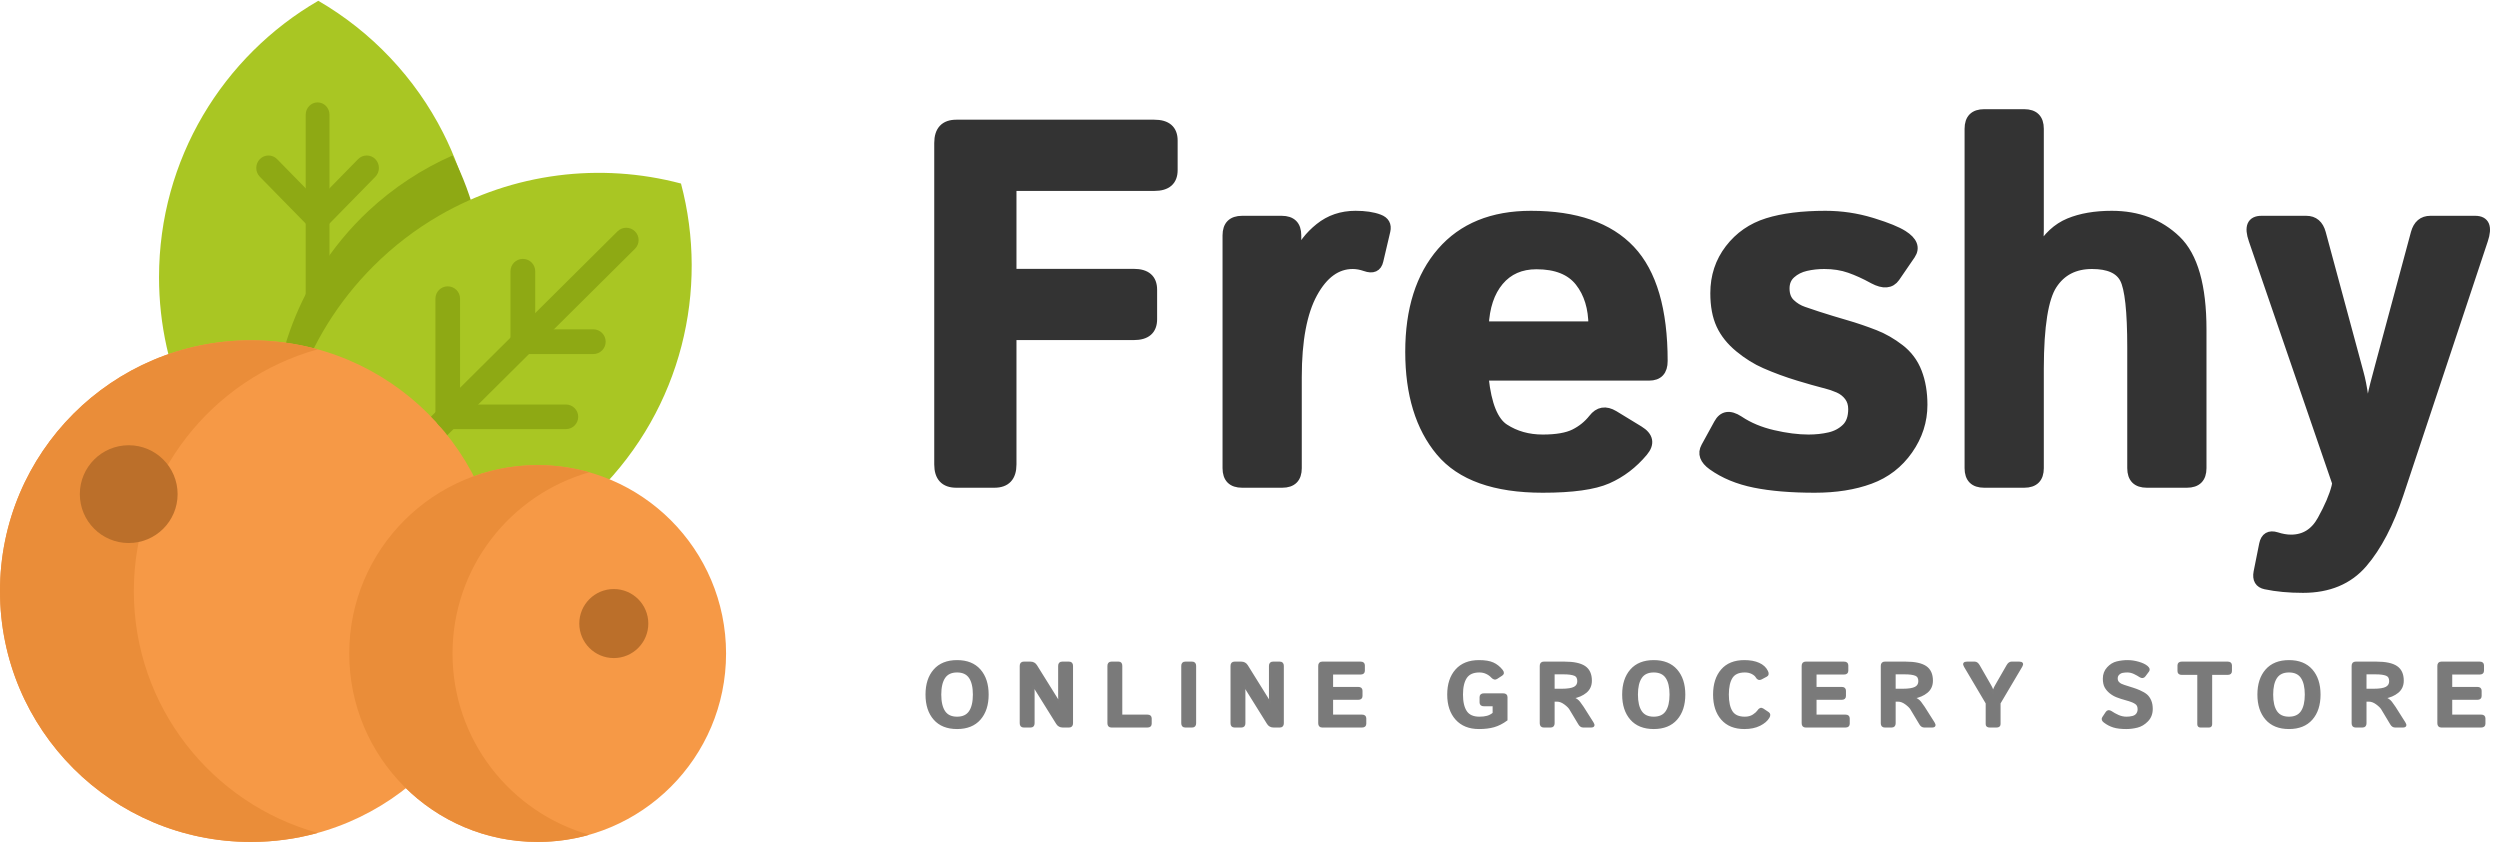 <svg width="190" height="64" viewBox="0 0 190 64" fill="none" xmlns="http://www.w3.org/2000/svg">
<g clip-path="url(#clip0_2_31)">
<g clip-path="url(#clip1_2_31)">
<path d="M36.292 21.066C36.292 30.037 31.425 37.871 24.189 42.073C22.801 41.267 21.5 40.327 20.304 39.27C15.264 34.824 12.086 28.317 12.086 21.066C12.086 12.094 16.953 4.26 24.189 0.059C28.242 2.412 31.55 5.904 33.678 10.097C35.35 13.391 36.292 17.119 36.292 21.066Z" fill="#A9C623"/>
<path d="M24.137 34.633C23.637 34.633 23.233 34.214 23.233 33.697V8.72C23.233 8.202 23.637 7.783 24.137 7.783C24.637 7.783 25.041 8.202 25.041 8.72V33.697C25.041 34.214 24.637 34.633 24.137 34.633Z" fill="#8EA914"/>
<path d="M24.137 17.522C23.891 17.522 23.655 17.422 23.481 17.244L19.748 13.434C19.386 13.064 19.386 12.465 19.748 12.095C20.11 11.725 20.698 11.726 21.06 12.095L24.137 15.236L27.215 12.095C27.577 11.725 28.164 11.725 28.526 12.095C28.888 12.465 28.888 13.064 28.526 13.434L24.793 17.244C24.619 17.422 24.383 17.522 24.137 17.522Z" fill="#8EA914"/>
<path d="M36.866 22.174C36.866 30.644 32.252 38.04 25.392 42.007C24.076 41.245 22.843 40.358 21.709 39.36C19.871 33.276 20.57 26.467 24.205 20.649C25.296 18.904 26.582 17.355 28.019 16.016C29.916 14.248 32.074 12.839 34.387 11.818C35.973 14.928 36.866 18.447 36.866 22.174Z" fill="#8EA914"/>
<path d="M21.407 39.981C21.537 41.208 21.762 42.426 22.081 43.625C30.161 45.769 39.131 43.673 45.468 37.337C51.805 31.001 53.9 22.029 51.756 13.949C45.636 12.326 39.004 13.133 33.394 16.375C31.598 17.412 29.906 18.7 28.369 20.237C22.972 25.634 20.651 32.941 21.407 39.981Z" fill="#A9C623"/>
<path d="M28.469 38.178C28.228 38.178 27.987 38.086 27.804 37.904C27.436 37.538 27.436 36.947 27.804 36.581L46.928 17.584C47.296 17.218 47.892 17.218 48.259 17.584C48.627 17.949 48.627 18.541 48.259 18.906L29.135 37.904C28.951 38.086 28.71 38.178 28.469 38.178Z" fill="#8EA914"/>
<path d="M38.124 44.925C38.124 55.453 29.59 63.987 19.062 63.987C8.535 63.987 0 55.453 0 44.925C0 34.397 8.535 25.863 19.062 25.863C29.59 25.863 38.124 34.397 38.124 44.925Z" fill="#F69946"/>
<path d="M10.171 44.925C10.171 36.159 16.089 28.776 24.147 26.55C22.529 26.103 20.823 25.863 19.062 25.863C8.535 25.863 0 34.397 0 44.925C0 55.453 8.535 63.987 19.062 63.987C20.823 63.987 22.529 63.748 24.147 63.3C16.089 61.074 10.171 53.691 10.171 44.925Z" fill="#EA8D39"/>
<path d="M43.009 32.613H34.029C33.512 32.613 33.093 32.194 33.093 31.677V22.697C33.093 22.18 33.512 21.762 34.029 21.762C34.545 21.762 34.964 22.18 34.964 22.697V30.742H43.009C43.525 30.742 43.944 31.161 43.944 31.677C43.944 32.194 43.525 32.613 43.009 32.613Z" fill="#8EA914"/>
<path d="M45.09 26.909H39.737C39.217 26.909 38.797 26.488 38.797 25.969V20.616C38.797 20.096 39.217 19.675 39.737 19.675C40.256 19.675 40.677 20.096 40.677 20.616V25.028H45.09C45.61 25.028 46.031 25.449 46.031 25.969C46.031 26.488 45.61 26.909 45.09 26.909Z" fill="#8EA914"/>
<path d="M55.181 49.668C55.181 57.576 48.77 63.987 40.861 63.987C32.953 63.987 26.542 57.576 26.542 49.668C26.542 41.759 32.953 35.348 40.861 35.348C48.77 35.348 55.181 41.759 55.181 49.668Z" fill="#F69946"/>
<path d="M34.392 49.668C34.392 43.12 38.786 37.599 44.786 35.893C43.539 35.538 42.222 35.348 40.861 35.348C32.953 35.348 26.542 41.759 26.542 49.668C26.542 57.576 32.953 63.987 40.861 63.987C42.222 63.987 43.539 63.797 44.786 63.443C38.786 61.736 34.392 56.215 34.392 49.668Z" fill="#EA8D39"/>
<path d="M13.498 37.554C13.498 39.606 11.835 41.27 9.782 41.27C7.73 41.27 6.067 39.606 6.067 37.554C6.067 35.502 7.73 33.838 9.782 33.838C11.835 33.838 13.498 35.502 13.498 37.554Z" fill="#BB6F2A"/>
<path d="M49.272 47.39C49.272 48.839 48.097 50.013 46.649 50.013C45.2 50.013 44.026 48.839 44.026 47.39C44.026 45.941 45.2 44.767 46.649 44.767C48.097 44.767 49.272 45.941 49.272 47.39Z" fill="#BB6F2A"/>
<path d="M72.682 36.72C71.794 36.72 71.35 36.245 71.35 35.294V10.872C71.35 9.921 71.794 9.445 72.682 9.445H87.727C88.678 9.445 89.153 9.857 89.153 10.681V12.926C89.153 13.75 88.678 14.162 87.727 14.162H76.904V20.781H86.167C87.118 20.781 87.593 21.193 87.593 22.017V24.262C87.593 25.086 87.118 25.498 86.167 25.498H76.904V35.294C76.904 36.245 76.46 36.72 75.573 36.72H72.682ZM94.403 36.72C93.642 36.72 93.261 36.34 93.261 35.579V17.89C93.261 17.129 93.642 16.749 94.403 16.749H97.408C98.169 16.749 98.549 17.129 98.549 17.89V19.45H98.625C98.955 18.638 99.506 17.922 100.28 17.3C101.053 16.679 101.966 16.369 103.019 16.369C103.741 16.369 104.337 16.457 104.807 16.635C105.25 16.8 105.422 17.104 105.32 17.548L104.788 19.811C104.673 20.318 104.331 20.471 103.76 20.268C103.431 20.154 103.114 20.096 102.809 20.096C101.592 20.096 100.584 20.826 99.785 22.284C98.987 23.742 98.587 25.866 98.587 28.655V35.579C98.587 36.34 98.207 36.72 97.446 36.72H94.403ZM107.146 26.735C107.146 23.526 107.948 20.997 109.552 19.145C111.156 17.294 113.423 16.369 116.352 16.369C119.75 16.369 122.273 17.244 123.922 18.993C125.57 20.743 126.394 23.558 126.394 27.438C126.394 28.199 126.039 28.579 125.329 28.579H112.776L112.794 28.761C113.009 30.761 113.523 32.025 114.336 32.555C115.173 33.1 116.143 33.373 117.246 33.373C118.298 33.373 119.103 33.233 119.661 32.954C120.219 32.675 120.688 32.295 121.069 31.813C121.5 31.255 122.032 31.166 122.666 31.547L124.568 32.707C125.317 33.163 125.424 33.709 124.892 34.343C124.118 35.268 123.212 35.959 122.172 36.416C121.132 36.872 119.49 37.1 117.246 37.1C113.607 37.1 111.013 36.175 109.467 34.324C107.92 32.472 107.146 29.943 107.146 26.735ZM112.795 24.775H121.069C121.069 23.406 120.726 22.287 120.042 21.418C119.357 20.55 118.266 20.116 116.77 20.116C115.578 20.116 114.634 20.531 113.936 21.361C113.239 22.192 112.858 23.33 112.795 24.775ZM130.141 35.389C129.52 34.945 129.349 34.469 129.628 33.962L130.598 32.193C130.934 31.571 131.454 31.486 132.157 31.94L132.196 31.965C132.918 32.447 133.771 32.802 134.754 33.03C135.736 33.258 136.634 33.373 137.445 33.373C138.016 33.373 138.548 33.315 139.043 33.201C139.537 33.087 139.956 32.865 140.298 32.536C140.64 32.206 140.812 31.724 140.812 31.09C140.812 30.71 140.71 30.386 140.507 30.12C140.304 29.854 140.044 29.651 139.727 29.511C139.41 29.372 139.074 29.258 138.719 29.169L138.572 29.133C138.113 29.016 137.487 28.838 136.694 28.599C135.812 28.332 134.966 28.021 134.155 27.666C133.483 27.375 132.826 26.966 132.186 26.44C131.546 25.913 131.077 25.327 130.779 24.68C130.481 24.034 130.332 23.235 130.332 22.284C130.332 21.003 130.702 19.881 131.444 18.917C132.186 17.953 133.147 17.288 134.326 16.92C135.505 16.552 136.976 16.369 138.738 16.369C139.93 16.369 141.091 16.54 142.219 16.882L142.395 16.936C143.431 17.258 144.178 17.564 144.635 17.852C145.382 18.325 145.579 18.829 145.225 19.363L144.045 21.085C143.697 21.583 143.141 21.629 142.377 21.224L142.333 21.2C141.737 20.87 141.151 20.604 140.574 20.401C139.997 20.198 139.353 20.096 138.643 20.096C138.161 20.096 137.699 20.147 137.255 20.249C136.811 20.35 136.434 20.54 136.123 20.819C135.812 21.098 135.657 21.466 135.657 21.922C135.657 22.404 135.8 22.782 136.085 23.054C136.37 23.327 136.7 23.526 137.074 23.653L137.7 23.864C137.852 23.916 138.002 23.966 138.149 24.015C138.859 24.243 139.575 24.462 140.298 24.671C141.021 24.88 141.756 25.131 142.504 25.422C143.151 25.676 143.779 26.037 144.387 26.506C144.996 26.975 145.44 27.571 145.719 28.294C145.998 29.017 146.137 29.841 146.137 30.767C146.137 31.997 145.77 33.138 145.034 34.19C144.299 35.243 143.329 35.991 142.124 36.435C140.919 36.879 139.518 37.1 137.921 37.1C136.133 37.1 134.611 36.974 133.356 36.72C132.1 36.466 131.029 36.023 130.141 35.389ZM150.797 36.72C150.036 36.72 149.656 36.34 149.656 35.579V9.788C149.656 9.027 150.036 8.646 150.797 8.646H153.84C154.601 8.646 154.982 9.027 154.982 9.788V17.472C154.982 17.979 154.956 18.486 154.905 18.993H155.02C155.603 17.992 156.345 17.304 157.245 16.93C158.145 16.556 159.229 16.369 160.497 16.369C162.475 16.369 164.111 16.99 165.405 18.233C166.698 19.475 167.345 21.745 167.345 25.042V35.579C167.345 36.34 166.964 36.72 166.203 36.72H163.16C162.399 36.72 162.019 36.34 162.019 35.579V26.411C162.019 23.647 161.829 21.903 161.448 21.181C161.068 20.458 160.25 20.096 158.995 20.096C157.663 20.096 156.662 20.613 155.99 21.647C155.325 22.668 154.989 24.778 154.982 27.976L154.982 35.579C154.982 36.34 154.601 36.72 153.84 36.72H150.797ZM171.244 18.233C170.901 17.244 171.111 16.749 171.871 16.749H175.276C175.859 16.749 176.24 17.072 176.417 17.719L179.289 28.351C179.423 28.824 179.542 29.428 179.646 30.162L179.696 30.526C179.78 31.156 179.822 31.566 179.822 31.756H179.936L180.012 31.418C180.107 30.983 180.183 30.614 180.239 30.312L180.279 30.092C180.356 29.678 180.546 28.92 180.849 27.819L183.569 17.719C183.746 17.072 184.127 16.749 184.71 16.749H188.115C188.863 16.749 189.072 17.244 188.742 18.233L182.332 37.519C181.584 39.776 180.665 41.538 179.575 42.806C178.484 44.075 176.969 44.709 175.029 44.709C173.964 44.709 173.013 44.62 172.176 44.442C171.705 44.343 171.519 44.026 171.617 43.492L172.043 41.361C172.157 40.816 172.48 40.626 173.013 40.79C173.406 40.917 173.773 40.98 174.116 40.98C175.143 40.98 175.926 40.492 176.465 39.516C177.004 38.54 177.362 37.703 177.539 37.005L177.596 36.72L171.244 18.233Z" fill="#333333" stroke="#333333" stroke-width="0.696"/>
<path d="M70.408 52.788C70.408 52.006 70.609 51.386 71.012 50.926C71.415 50.467 71.99 50.237 72.738 50.237C73.485 50.237 74.06 50.467 74.463 50.926C74.866 51.386 75.068 52.006 75.068 52.788C75.068 53.569 74.866 54.189 74.463 54.649C74.06 55.108 73.485 55.338 72.738 55.338C71.99 55.338 71.415 55.108 71.012 54.649C70.609 54.189 70.408 53.569 70.408 52.788ZM71.467 52.788C71.467 53.354 71.569 53.787 71.771 54.087C71.974 54.387 72.296 54.537 72.738 54.537C73.179 54.537 73.501 54.387 73.704 54.087C73.907 53.787 74.008 53.354 74.008 52.788C74.008 52.221 73.907 51.788 73.704 51.488C73.501 51.188 73.179 51.038 72.738 51.038C72.296 51.038 71.974 51.188 71.771 51.488C71.569 51.788 71.467 52.221 71.467 52.788ZM77.806 55.223C77.648 55.223 77.568 55.138 77.568 54.968V50.607C77.568 50.437 77.648 50.352 77.806 50.352H78.309C78.504 50.352 78.651 50.431 78.75 50.59L80.483 53.372H80.506C80.495 53.236 80.489 53.1 80.489 52.964V50.607C80.489 50.437 80.569 50.352 80.727 50.352H81.243C81.402 50.352 81.481 50.437 81.481 50.607V54.968C81.481 55.138 81.402 55.223 81.243 55.223H80.775C80.58 55.223 80.433 55.144 80.333 54.985L78.567 52.152H78.543C78.555 52.288 78.56 52.424 78.56 52.56V54.968C78.56 55.138 78.481 55.223 78.322 55.223H77.806ZM84.471 55.223C84.312 55.223 84.233 55.138 84.233 54.968V50.607C84.233 50.437 84.312 50.352 84.471 50.352H85.021C85.157 50.352 85.225 50.437 85.225 50.607V54.38H87.205C87.375 54.38 87.46 54.454 87.46 54.601V55.002C87.46 55.149 87.375 55.223 87.205 55.223H84.471ZM90.083 55.223C89.924 55.223 89.845 55.138 89.845 54.968V50.607C89.845 50.437 89.924 50.352 90.083 50.352H90.599C90.758 50.352 90.837 50.437 90.837 50.607V54.968C90.837 55.138 90.758 55.223 90.599 55.223H90.083ZM93.827 55.223C93.668 55.223 93.589 55.138 93.589 54.968V50.607C93.589 50.437 93.668 50.352 93.827 50.352H94.33C94.524 50.352 94.671 50.431 94.771 50.59L96.503 53.372H96.527C96.516 53.236 96.51 53.1 96.51 52.964V50.607C96.51 50.437 96.589 50.352 96.748 50.352H97.264C97.423 50.352 97.502 50.437 97.502 50.607V54.968C97.502 55.138 97.423 55.223 97.264 55.223H96.795C96.601 55.223 96.454 55.144 96.354 54.985L94.588 52.152H94.564C94.575 52.288 94.581 52.424 94.581 52.56V54.968C94.581 55.138 94.502 55.223 94.343 55.223H93.827ZM100.492 55.223C100.333 55.223 100.254 55.138 100.254 54.968V50.607C100.254 50.437 100.333 50.352 100.492 50.352H103.406C103.576 50.352 103.661 50.426 103.661 50.573V50.974C103.661 51.121 103.576 51.195 103.406 51.195H101.246V52.275H103.226C103.396 52.275 103.481 52.348 103.481 52.495V52.896C103.481 53.043 103.396 53.117 103.226 53.117H101.246V54.38H103.515C103.684 54.38 103.769 54.454 103.769 54.601V55.002C103.769 55.149 103.684 55.223 103.515 55.223H100.492ZM110.058 52.788C110.058 52.006 110.262 51.386 110.67 50.926C111.077 50.467 111.654 50.237 112.402 50.237C112.852 50.237 113.206 50.294 113.463 50.41C113.72 50.526 113.946 50.704 114.141 50.947C114.258 51.094 114.255 51.208 114.13 51.29L113.743 51.541C113.636 51.612 113.522 51.586 113.4 51.464L113.38 51.443C113.273 51.327 113.139 51.231 112.976 51.154C112.813 51.077 112.633 51.038 112.436 51.038C111.96 51.038 111.622 51.188 111.42 51.488C111.219 51.788 111.118 52.221 111.118 52.788C111.118 53.354 111.219 53.787 111.42 54.087C111.622 54.387 111.96 54.537 112.436 54.537C112.667 54.537 112.866 54.514 113.033 54.467C113.201 54.421 113.359 54.336 113.509 54.214V53.606H112.772C112.602 53.606 112.517 53.532 112.517 53.385V52.984C112.517 52.837 112.602 52.764 112.772 52.764H114.246C114.416 52.764 114.501 52.837 114.501 52.984V54.71C114.184 54.943 113.864 55.106 113.541 55.199C113.219 55.292 112.839 55.338 112.402 55.338C111.666 55.338 111.091 55.108 110.678 54.649C110.265 54.189 110.058 53.569 110.058 52.788ZM117.328 55.223C117.169 55.223 117.09 55.138 117.09 54.968V50.607C117.09 50.437 117.169 50.352 117.328 50.352H118.9C119.6 50.352 120.11 50.46 120.432 50.677C120.753 50.893 120.914 51.244 120.914 51.731C120.914 52.093 120.784 52.382 120.524 52.597C120.263 52.812 119.933 52.955 119.532 53.025V53.032C119.749 53.114 119.913 53.227 120.024 53.372C120.135 53.517 120.226 53.643 120.296 53.752L121.043 54.931C121.168 55.125 121.125 55.223 120.914 55.223H120.323C120.199 55.223 120.097 55.156 120.018 55.022L119.331 53.878C119.257 53.755 119.12 53.621 118.922 53.475C118.724 53.329 118.528 53.256 118.333 53.256H118.082V54.968C118.082 55.138 118.002 55.223 117.844 55.223H117.328ZM118.082 52.414H118.69C119.142 52.414 119.464 52.362 119.656 52.259C119.847 52.156 119.943 51.993 119.943 51.769C119.943 51.524 119.851 51.365 119.666 51.291C119.481 51.218 119.21 51.181 118.853 51.181H118.082V52.414ZM123.354 52.788C123.354 52.006 123.555 51.386 123.958 50.926C124.361 50.467 124.937 50.237 125.684 50.237C126.431 50.237 127.006 50.467 127.409 50.926C127.812 51.386 128.014 52.006 128.014 52.788C128.014 53.569 127.812 54.189 127.409 54.649C127.006 55.108 126.431 55.338 125.684 55.338C124.937 55.338 124.361 55.108 123.958 54.649C123.555 54.189 123.354 53.569 123.354 52.788ZM124.414 52.788C124.414 53.354 124.515 53.787 124.718 54.087C124.92 54.387 125.242 54.537 125.684 54.537C126.125 54.537 126.447 54.387 126.65 54.087C126.853 53.787 126.954 53.354 126.954 52.788C126.954 52.221 126.853 51.788 126.65 51.488C126.447 51.188 126.125 51.038 125.684 51.038C125.242 51.038 124.92 51.188 124.718 51.488C124.515 51.788 124.414 52.221 124.414 52.788ZM130.263 52.788C130.263 52.006 130.461 51.386 130.858 50.926C131.254 50.467 131.826 50.237 132.573 50.237C133.003 50.237 133.368 50.304 133.666 50.437C133.965 50.571 134.176 50.764 134.298 51.018C134.38 51.185 134.366 51.299 134.257 51.358L133.85 51.575C133.707 51.652 133.59 51.609 133.497 51.446C133.438 51.342 133.329 51.248 133.169 51.164C133.009 51.08 132.822 51.038 132.607 51.038C132.131 51.038 131.798 51.188 131.608 51.488C131.418 51.788 131.323 52.221 131.323 52.788C131.323 53.354 131.418 53.787 131.608 54.087C131.798 54.387 132.131 54.537 132.607 54.537C132.863 54.537 133.078 54.479 133.254 54.364C133.416 54.257 133.532 54.155 133.602 54.058L133.619 54.034C133.73 53.864 133.848 53.821 133.972 53.905L134.38 54.177C134.491 54.251 134.502 54.365 134.414 54.516C134.282 54.743 134.057 54.936 133.738 55.097C133.419 55.258 133.03 55.338 132.573 55.338C131.837 55.338 131.268 55.108 130.866 54.649C130.464 54.189 130.263 53.569 130.263 52.788ZM137.234 55.223C137.075 55.223 136.996 55.138 136.996 54.968V50.607C136.996 50.437 137.075 50.352 137.234 50.352H140.148C140.318 50.352 140.403 50.426 140.403 50.573V50.974C140.403 51.121 140.318 51.195 140.148 51.195H137.988V52.275H139.968C140.138 52.275 140.223 52.348 140.223 52.495V52.896C140.223 53.043 140.138 53.117 139.968 53.117H137.988V54.38H140.257C140.426 54.38 140.511 54.454 140.511 54.601V55.002C140.511 55.149 140.426 55.223 140.257 55.223H137.234ZM143.247 55.223C143.088 55.223 143.009 55.138 143.009 54.968V50.607C143.009 50.437 143.088 50.352 143.247 50.352H144.819C145.519 50.352 146.029 50.46 146.351 50.677C146.672 50.893 146.833 51.244 146.833 51.731C146.833 52.093 146.703 52.382 146.443 52.597C146.182 52.812 145.852 52.955 145.451 53.025V53.032C145.668 53.114 145.832 53.227 145.943 53.372C146.054 53.517 146.145 53.643 146.215 53.752L146.962 54.931C147.087 55.125 147.044 55.223 146.833 55.223H146.242C146.118 55.223 146.016 55.156 145.936 55.022L145.25 53.878C145.176 53.755 145.039 53.621 144.841 53.475C144.643 53.329 144.447 53.256 144.252 53.256H144.001V54.968C144.001 55.138 143.921 55.223 143.763 55.223H143.247ZM144.001 52.414H144.608C145.061 52.414 145.383 52.362 145.575 52.259C145.766 52.156 145.862 51.993 145.862 51.769C145.862 51.524 145.77 51.365 145.585 51.291C145.4 51.218 145.129 51.181 144.772 51.181H144.001V52.414ZM149.327 50.644C149.212 50.45 149.265 50.352 149.487 50.352H150.081C150.199 50.352 150.303 50.43 150.394 50.587L151.202 51.995C151.228 52.041 151.26 52.098 151.297 52.164C151.397 52.342 151.454 52.515 151.47 52.682H151.484C151.5 52.515 151.557 52.342 151.657 52.164L151.837 51.847L152.561 50.587C152.651 50.43 152.755 50.352 152.873 50.352H153.467C153.689 50.352 153.743 50.45 153.627 50.644L151.973 53.44V55.036C151.973 55.16 151.894 55.223 151.735 55.223H151.219C151.06 55.223 150.981 55.16 150.981 55.036V53.44L149.327 50.644ZM159.936 54.859C159.796 54.753 159.762 54.645 159.834 54.537L160.096 54.143C160.178 54.02 160.296 54.008 160.451 54.107L160.473 54.122C160.6 54.211 160.766 54.302 160.971 54.396C161.175 54.49 161.391 54.537 161.618 54.537C161.776 54.537 161.929 54.519 162.076 54.482C162.223 54.446 162.335 54.376 162.412 54.272C162.489 54.168 162.528 54.044 162.528 53.901C162.528 53.8 162.511 53.71 162.477 53.633C162.443 53.556 162.387 53.493 162.31 53.443C162.233 53.393 162.154 53.351 162.073 53.317C161.93 53.258 161.751 53.2 161.534 53.142C161.318 53.085 161.105 53.015 160.894 52.934C160.706 52.861 160.534 52.761 160.378 52.635C160.222 52.508 160.1 52.365 160.014 52.207C159.928 52.048 159.885 51.837 159.885 51.572C159.885 51.257 159.987 50.987 160.191 50.763C160.395 50.539 160.629 50.395 160.894 50.332C161.159 50.269 161.426 50.237 161.696 50.237C161.963 50.237 162.239 50.278 162.523 50.359C162.807 50.441 163.021 50.542 163.166 50.665C163.309 50.785 163.344 50.893 163.272 50.991L162.996 51.361C162.908 51.481 162.791 51.497 162.646 51.407L162.623 51.392C162.523 51.324 162.387 51.248 162.214 51.164C162.04 51.08 161.86 51.038 161.672 51.038C161.538 51.038 161.415 51.05 161.303 51.072C161.191 51.095 161.092 51.149 161.006 51.235C160.92 51.321 160.877 51.428 160.877 51.555C160.877 51.677 160.909 51.776 160.972 51.852C161.036 51.928 161.106 51.984 161.183 52.022C161.26 52.059 161.338 52.09 161.417 52.115L161.872 52.261C161.941 52.283 162.009 52.304 162.073 52.324C162.265 52.384 162.443 52.45 162.606 52.523C162.832 52.624 163.006 52.726 163.126 52.828C163.246 52.93 163.345 53.069 163.423 53.246C163.501 53.423 163.54 53.633 163.54 53.878C163.54 54.24 163.424 54.539 163.193 54.776C162.963 55.013 162.706 55.166 162.424 55.235C162.142 55.304 161.868 55.338 161.601 55.338C161.207 55.338 160.886 55.3 160.639 55.224C160.393 55.149 160.158 55.027 159.936 54.859ZM165.813 51.222C165.643 51.222 165.558 51.148 165.558 51.001V50.573C165.558 50.426 165.643 50.352 165.813 50.352H169.305C169.475 50.352 169.559 50.426 169.559 50.573V51.001C169.559 51.148 169.475 51.222 169.305 51.222H168.055V55.036C168.055 55.16 167.998 55.223 167.885 55.223H167.233C167.12 55.223 167.063 55.16 167.063 55.036V51.222H165.813ZM171.632 52.788C171.632 52.006 171.834 51.386 172.237 50.926C172.64 50.467 173.215 50.237 173.962 50.237C174.709 50.237 175.285 50.467 175.688 50.926C176.091 51.386 176.292 52.006 176.292 52.788C176.292 53.569 176.091 54.189 175.688 54.649C175.285 55.108 174.709 55.338 173.962 55.338C173.215 55.338 172.64 55.108 172.237 54.649C171.834 54.189 171.632 53.569 171.632 52.788ZM172.692 52.788C172.692 53.354 172.793 53.787 172.996 54.087C173.199 54.387 173.521 54.537 173.962 54.537C174.404 54.537 174.726 54.387 174.929 54.087C175.131 53.787 175.233 53.354 175.233 52.788C175.233 52.221 175.131 51.788 174.929 51.488C174.726 51.188 174.404 51.038 173.962 51.038C173.521 51.038 173.199 51.188 172.996 51.488C172.793 51.788 172.692 52.221 172.692 52.788ZM179.031 55.223C178.872 55.223 178.793 55.138 178.793 54.968V50.607C178.793 50.437 178.872 50.352 179.031 50.352H180.603C181.303 50.352 181.814 50.46 182.135 50.677C182.457 50.893 182.617 51.244 182.617 51.731C182.617 52.093 182.487 52.382 182.227 52.597C181.966 52.812 181.636 52.955 181.235 53.025V53.032C181.452 53.114 181.617 53.227 181.728 53.372C181.839 53.517 181.929 53.643 181.999 53.752L182.746 54.931C182.871 55.125 182.828 55.223 182.617 55.223H182.026C181.902 55.223 181.8 55.156 181.721 55.022L181.035 53.878C180.96 53.755 180.824 53.621 180.625 53.475C180.427 53.329 180.231 53.256 180.036 53.256H179.785V54.968C179.785 55.138 179.706 55.223 179.547 55.223H179.031ZM179.785 52.414H180.393C180.846 52.414 181.168 52.362 181.359 52.259C181.55 52.156 181.646 51.993 181.646 51.769C181.646 51.524 181.554 51.365 181.369 51.291C181.185 51.218 180.914 51.181 180.556 51.181H179.785V52.414ZM185.546 55.223C185.388 55.223 185.308 55.138 185.308 54.968V50.607C185.308 50.437 185.388 50.352 185.546 50.352H188.46C188.63 50.352 188.715 50.426 188.715 50.573V50.974C188.715 51.121 188.63 51.195 188.46 51.195H186.3V52.275H188.28C188.45 52.275 188.535 52.348 188.535 52.495V52.896C188.535 53.043 188.45 53.117 188.28 53.117H186.3V54.38H188.569C188.739 54.38 188.824 54.454 188.824 54.601V55.002C188.824 55.149 188.739 55.223 188.569 55.223H185.546Z" fill="#7A7A7A" stroke="#7B7B7B" stroke-width="0.139"/>
</g>
</g>
<defs>
<clipPath id="clip0_2_31">
<rect width="189.34" height="63.98" fill="white"/>
</clipPath>
<clipPath id="clip1_2_31">
<rect width="189.34" height="63.994" fill="white" transform="translate(0 -0.007)"/>
</clipPath>
</defs>
</svg>
